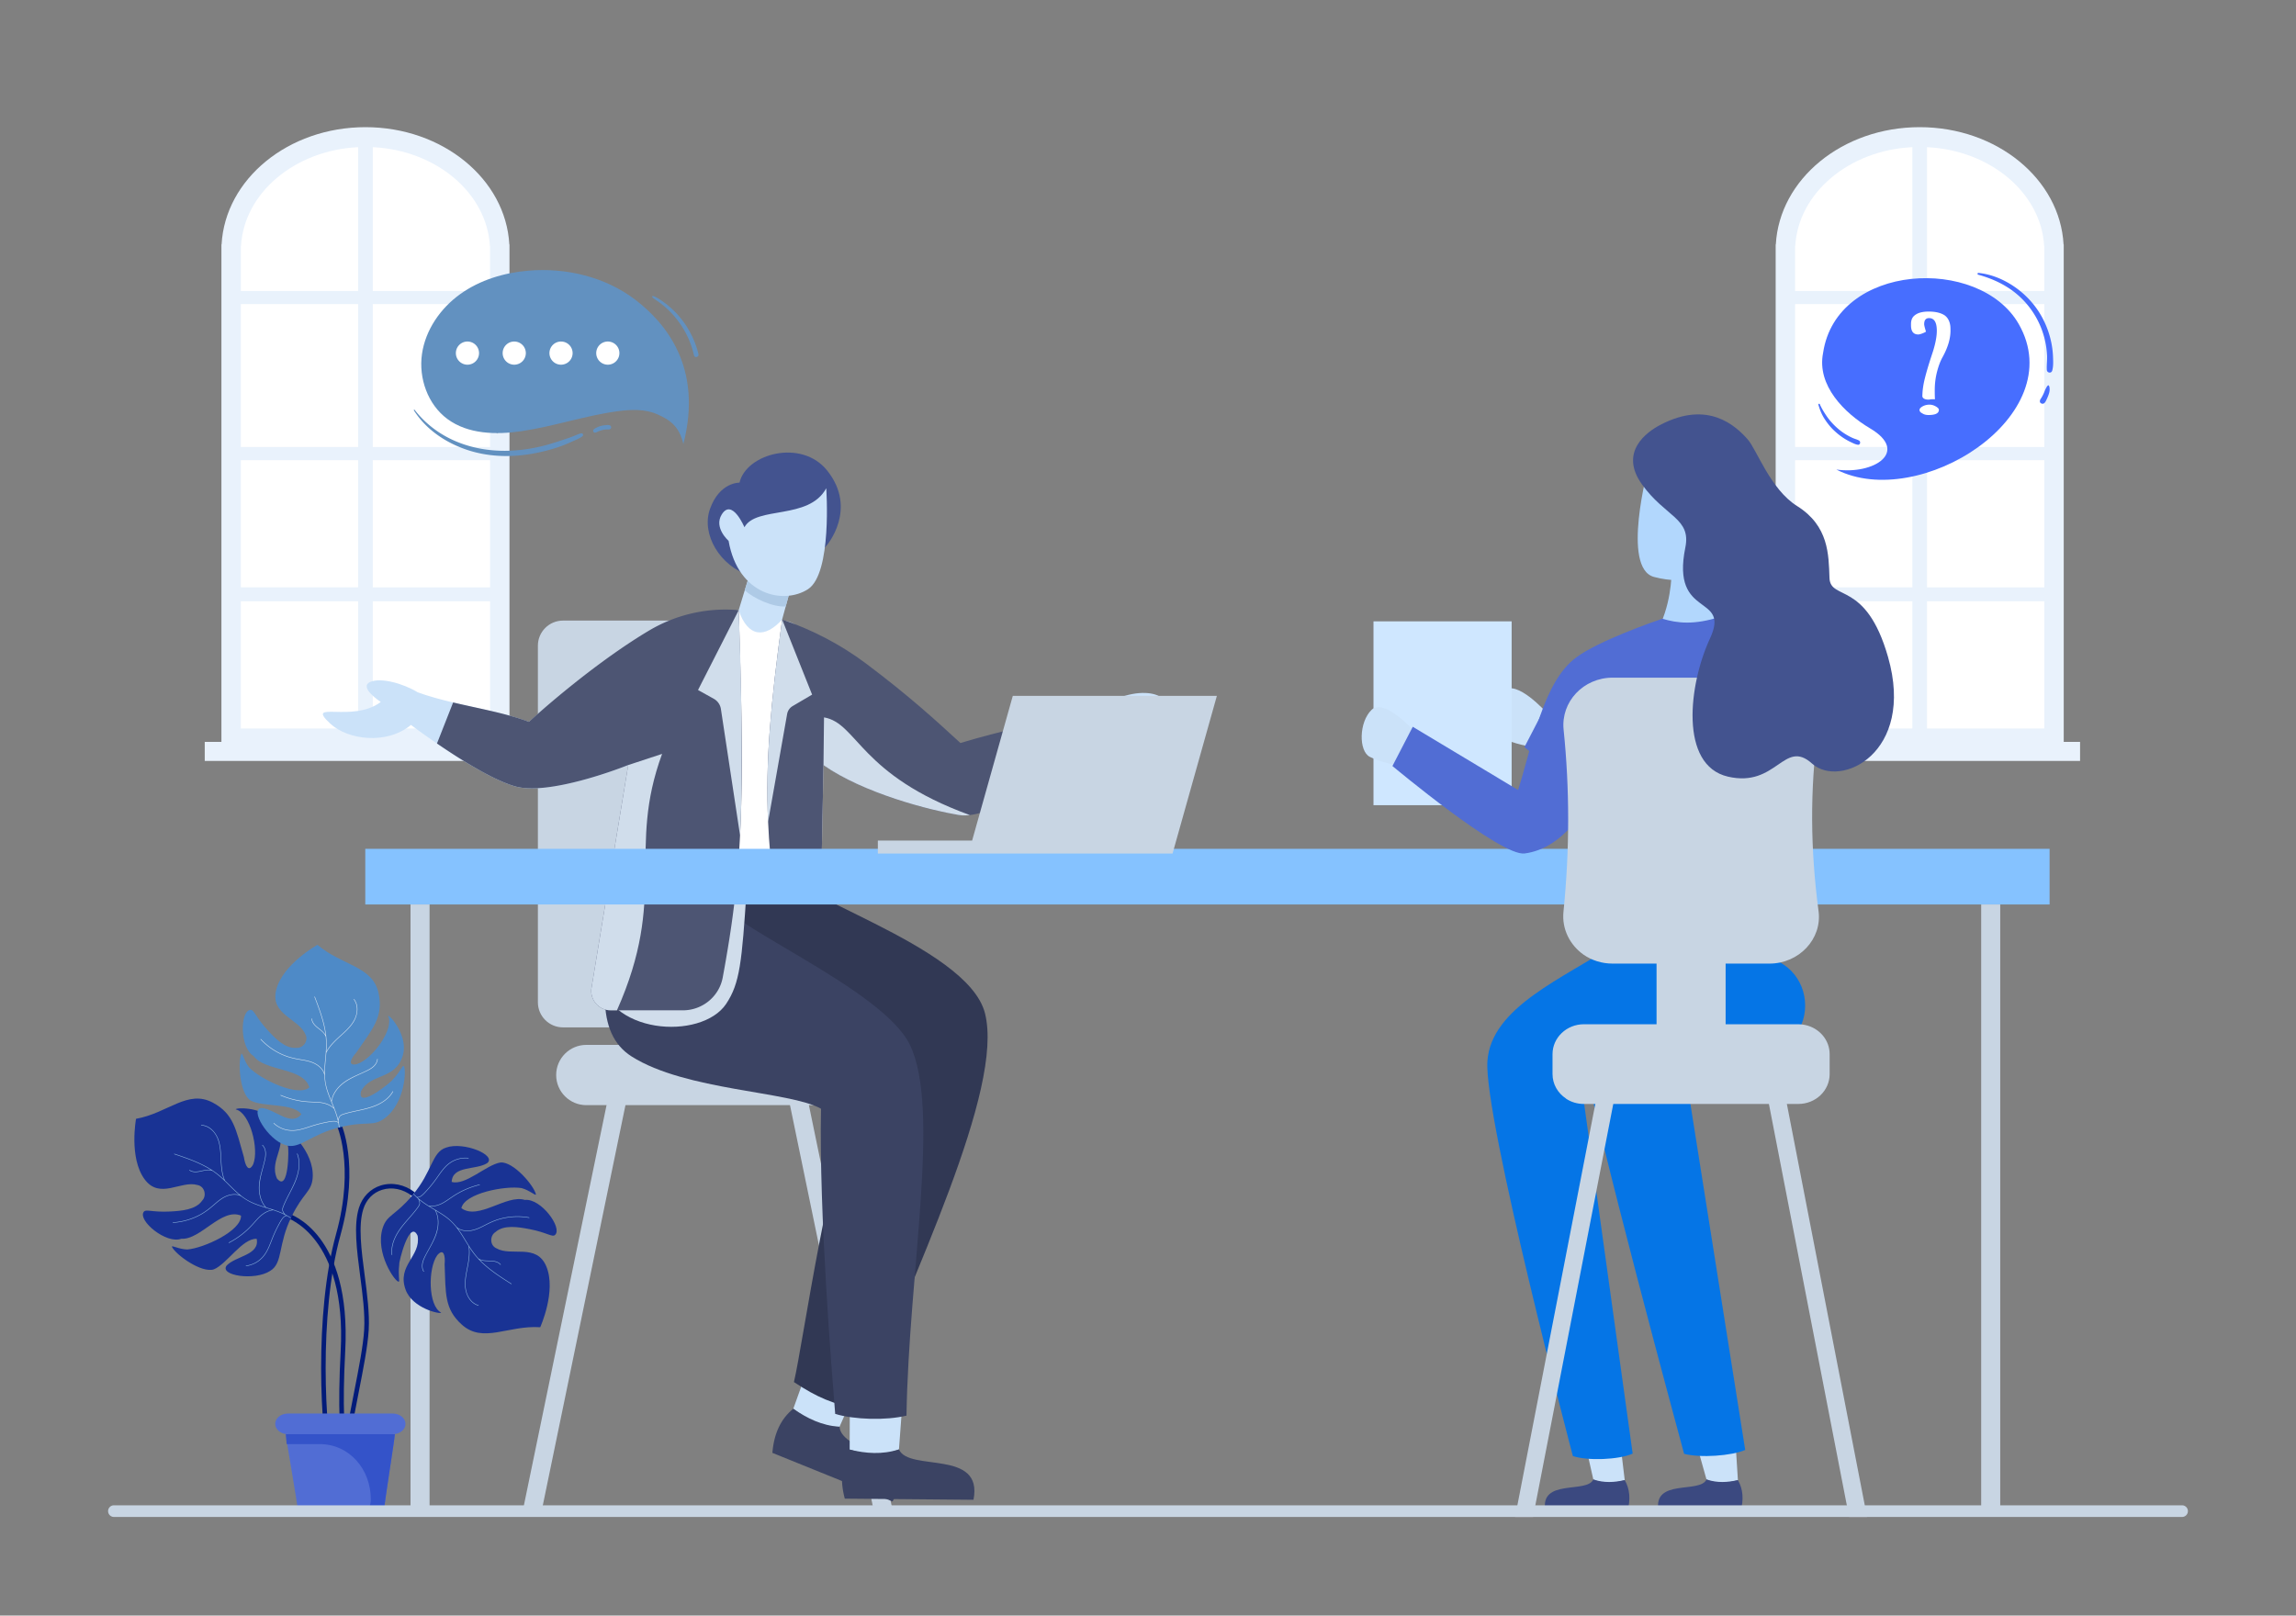 <svg xmlns="http://www.w3.org/2000/svg" viewBox="0 0 1364 960" id="AttorneyandJustice"><rect x="0" y="0" width="1364" height="960" fill="#808080" stroke="none"/><path fill="#e9f2fc" d="M302.576 145.238c-2.127-38.785-39.577-69.672-85.467-69.672s-83.34 30.887-85.467 69.672h-.099V440.828h171.132V145.238h-.099z" class="colore9ebfc svgShape"></path><path fill="#ffffff" d="M221.463 172.905h69.672v-26.638h-.085c-1.773-31.594-31.895-56.988-69.587-58.816v85.454zM212.754 172.905V87.45c-37.691 1.828-67.814 27.222-69.586 58.816h-.085v26.638h69.671zM221.456 180.72h69.686v84.904h-69.686zM143.082 180.72h69.672v84.887h-69.672zM221.456 273.441h69.686v75.583h-69.686zM143.082 273.441h69.672v75.567h-69.672zM221.456 357.303h69.686v75.583h-69.686zM143.082 357.303h69.672v75.567h-69.672z" class="colorffffff svgShape"></path><path fill="#e9f2fc" d="M121.632 440.829h190.749v11.321H121.632zM1225.914 145.238c-2.127-38.785-39.577-69.672-85.468-69.672s-83.34 30.887-85.467 69.672h-.099V440.828h171.132V145.238h-.098z" class="colore9ebfc svgShape"></path><path fill="#ffffff" d="M1144.801 172.905h69.672v-26.638h-.085c-1.773-31.594-31.895-56.988-69.587-58.816v85.454zM1136.092 172.905V87.45c-37.691 1.828-67.814 27.222-69.586 58.816h-.085v26.638h69.671zM1144.794 180.72h69.686v84.904h-69.686zM1066.42 180.72h69.672v84.887h-69.672zM1144.794 273.441h69.686v75.583h-69.686zM1066.42 273.441h69.672v75.567h-69.672zM1144.794 357.303h69.686v75.583h-69.686zM1066.42 357.303h69.672v75.567h-69.672z" class="colorffffff svgShape"></path><path fill="#e9f2fc" d="M1044.97 440.829h190.749v11.321H1044.97z" class="colore9ebfc svgShape"></path><path fill="#c8d5e3" d="M334.462 610.485h129.86c8.239 0 14.917-6.679 14.917-14.917V383.683c0-8.238-6.679-14.917-14.917-14.917h-129.86c-8.238 0-14.917 6.679-14.917 14.917v211.885c0 8.238 6.679 14.917 14.917 14.917zM310.34 898.835h11.234l53.553-259.354h-11.234zM465.765 639.481l53.552 259.354h11.234l-53.552-259.354z" class="colorc8cbe3 svgShape"></path><path fill="#c8d5e3" d="M348.313 656.7h138.886c9.889 0 17.905-8.016 17.905-17.905 0-9.889-8.016-17.905-17.905-17.905H348.313c-9.889 0-17.905 8.016-17.905 17.905 0 9.888 8.016 17.905 17.905 17.905z" class="colorc8cbe3 svgShape"></path><path fill="#cbe2f9" d="m482.494 805.865-11.215 31.23c8.218 6.629 17.184 10.815 27.46 10.719l13.741-31.03-29.986-10.919z" class="colorf9cbcb svgShape"></path><path fill="#3b4363" d="M471.278 837.095c-7.418 5.976-11.492 14.774-12.428 26.219l71.38 28.894c15.725-26.237-30.588-29.571-31.492-44.394-10.451-.687-19.271-5.002-27.46-10.719z" class="color3b3b63 svgShape"></path><path fill="#313854" d="M511.28 837.653c-17.057-3.551-25.693-7.241-39.617-16.396 5.665-24.268 20.295-132.725 42.698-190.03-35.464-32.694-178.24 8.622-122.271-132.448l72.855 15.631c-3.517 15.992 109.623 46.632 120.176 87.57 11.687 45.336-43.693 156.854-73.841 235.673z" class="color313154 svgShape"></path><path fill="#cbe2f9" d="m504.866 827.983-.1 33.389c9.904 3.171 19.694 3.777 29.285-.11l2.531-34.136-31.716.857z" class="colorf9cbcb svgShape"></path><path fill="#3b4363" d="M538.524 841.189c-12.104 2.956-30.997 2.423-42.356-1.026-1.99-24.823-9.682-119.399-8.418-181.337-18.611-10.499-80.354-10.647-112.533-31.068-21.672-13.753-19.178-46.003-4.642-95.375l53.457-.981c1.454 16.278 99.893 55.021 116.531 89.488 18.425 38.169-.741 135.352-2.039 220.299zM504.766 861.372c-4.956 8.338-5.841 18.081-2.905 29.145l76.467.68c5.986-30.381-38.493-16.388-44.278-29.935-10.016 3.22-19.712 2.438-29.284.11z" class="color3b3b63 svgShape"></path><path fill="#d0ddeb" d="M431.387 596.523c-14.644 21.942-72.228 18.534-76.122-18.46-2.382-22.625 88.302-49.475 88.302-49.475-2.861 43.075-3.957 55.613-12.18 67.935z" class="colord0d0eb svgShape"></path><path fill="#cbe2f9" d="m414.676 366.024-41.462 88.582s-46.066 18.567-67.05 12.715c-13.145-3.666-32.921-16.148-46.573-25.509-9.049-6.202-15.446-11.039-15.446-11.039-14.627 12.053-37.679 8.776-47.898-.741-15.485-14.354 13.145-.117 29.956-12.911 0 0-13.496-8.776-6.202-11.936 6.202-2.691 19.464.897 28.162 6.202 6.747 2.457 13.847 4.33 21.023 6.046 15.291 3.627 31.087 6.319 45.051 11.506 17.905-16.459 66.895-52.15 100.439-62.915zM711.546 438.106c-10.259 9.518-33.272 12.794-47.938.78-10.423 4.341-78.779 48.094-93.3 45.48-17.912-3.224-57.143-12.989-81.092-29.761l-.738-75.592c36.274 23.364 60.199 52.736 78.103 69.236 21.826-1.354 78.911-25.652 89.179-29.249 13.691-8.074 25.83-8.433 31.992-5.741 7.334 3.159-6.202 11.935-6.202 11.935 16.812 12.795 45.48-1.442 29.996 12.912z" class="colorf9cbcb svgShape"></path><path fill="#ffffff" d="m488.05 378.952 1.165 75.653-1.404 71.926-27.643 1.616-12.727.256-27.928 1.326-9.869.469-46.65 2.184 10.22-77.777 40.136-88.386 25.47-3.627 25.822 5.539z" class="colorffffff svgShape"></path><path fill="#cbe2f9" d="M438.823 362.596c5.612 16.451 15.762 16.66 25.816 5.532l2.133-7.761 5.436-19.851-11.738-2.661-11.512-2.63-1.635-.369-.353 1.122-2.149 7.04-2.389 7.761-1.812 5.917-1.797 5.9z" class="colorf9cbcb svgShape"></path><path fill="#43538f" d="M490.285 325.028c1.221-1.025 19.261-22.55 1.221-45.306-15.31-19.311-48.28-10.111-52.174 7.074 0 0-11.785-.426-17.525 15.565-5.421 15.101 5.94 34.088 23.573 39.633 24.022 7.557 44.905-16.966 44.905-16.966z" class="color8f5343 svgShape"></path><path fill="#4d5573" d="M650.75 447.528c-19.19 12.521-55.075 34.442-74.539 36.782h-.039c-2.184.273-4.135.312-5.851.04-17.981-2.809-57.065-12.95-81.014-29.684l-.077-.078-1.444 73.798h-27.889c-1.834-14.081-3.042-27.187-3.589-40.058-1.638-36.119 1.6-70.482 8.348-120.214l1.014.351c17.396 6.046 33.856 14.627 48.6 25.666 25.899 19.386 42.642 34.82 56.294 47.379 23.168-7.06 50.112-12.703 69.81-17.813l10.376 23.831z" class="color4d4d73 svgShape"></path><path fill="#d0ddeb" d="M576.158 484.327c-2.183.274-4.134.312-5.85.039-17.982-2.808-57.065-12.949-81.014-29.683l-.078-.078.311-28.318c19.949 3.434 21.012 34.211 86.631 58.04z" class="colord0d0eb svgShape"></path><path fill="#4d5573" d="M440.355 477.445a710.105 710.105 0 0 1-.703 18.957c-1.247 24.379-3.705 46.456-7.879 70.794-.741 4.486-1.56 9.01-2.418 13.652-2.106 11.351-12.13 19.503-23.676 19.503h-42.906c-7.098 0-12.521-6.358-11.35-13.379l21.804-132.384s-.156.078-.507.195c-4.992 1.989-46.845 18.021-66.543 12.521-13.144-3.667-32.92-16.148-46.572-25.51l9.595-24.378c15.291 3.627 31.088 6.319 45.052 11.507 13.106-12.053 42.827-37.172 70.989-54.022a88.774 88.774 0 0 1 52.307-12.443l1.286.117c1.56 48.366 2.341 84.095 1.521 114.87z" class="color4d4d73 svgShape"></path><path fill="#d0ddeb" d="M393.34 447.974c-21.045 57.318 3.413 84.408-26.835 152.393h-3.745c-7.098 0-12.521-6.357-11.351-13.378l21.805-132.384 20.126-6.631z" class="colord0d0eb svgShape"></path><path fill="#aecae6" d="M442.431 350.779c5.26 4.762 16.709 10.102 24.341 9.589l5.436-19.851-11.738-2.661-11.512-2.63-1.988.753-2.149 7.04-2.39 7.76z" class="colore6aeae svgShape"></path><path fill="#cbe2f9" d="M490.857 290.136s3.639 50.645-10.876 59.991c-14.36 9.246-41.49 3.717-47.149-28.768 0 0-8.934-7.769-4.078-15.634 6.143-9.952 13.498 7.575 13.498 7.575 6.991-12.819 38.25-4.075 48.605-23.164z" class="colorf9cbcb svgShape"></path><path fill="#d0ddeb" d="M440.355 477.445a710.105 710.105 0 0 1-.703 18.957l-11.38-75.099a8.373 8.373 0 0 0-4.204-6.059l-9.393-5.231 24.158-47.438a2112.073 2112.073 0 0 1 1.522 114.87zM482.456 412.755l-11.546 6.796a6.904 6.904 0 0 0-3.297 4.749l-11.306 64.027c-1.638-36.119 1.6-70.482 8.348-120.214l17.801 44.642z" class="colord0d0eb svgShape"></path><path fill="#85c2ff" d="M217.007 504.393H1217.61v33.046H217.007z" class="color85c2ff svgShape"></path><path fill="#cbe2f9" d="M918.673 423.351s-17.852-20.052-25.408-12.796c-7.556 7.256-7.778 24.421-1.111 27.932s18.371 5.462 18.371 5.462l8.148-20.598z" class="colorf9cbcb svgShape"></path><path fill="#516dd4" d="M1014.823 379.424c-19.512 14.221-25.965 51.442-34.522 78.788L917.71 420.62l-12.074 23.329s64.298 53.835 78.52 51.963c45.304-5.965 60.05-92.312 60.05-92.312l-29.383-24.176z" class="colord45151 svgShape"></path><path fill="#cfe7ff" d="M815.955 369.221h82.076v109.231h-82.076z" class="colorffeccf svgShape"></path><path fill="#cbe2f9" d="M840.252 434.582s-17.852-20.052-25.408-12.796c-7.556 7.256-7.778 24.421-1.111 27.932 6.667 3.511 18.371 5.462 18.371 5.462l8.148-20.598z" class="colorf9cbcb svgShape"></path><path fill="#b2d7fd" d="M993.092 337.277s.645 17.096-6.385 33.052h35.857s-6.771-23.128-4.288-35.656l-25.184 2.604z" class="colorfdbeb2 svgShape"></path><path fill="#516dd4" d="m1058.759 590.357-109.63-12.129c2.359-64.818-24.359-115.077-12.726-187.573 13.022-9.771 46.11-21.318 51.136-22.997 9.18 2.717 18.765 3.79 34.348-1.112 4.719 1.549 43.655 10.204 60.448 22.084-16.166 69.66-30.196 138.588-23.576 201.727z" class="colord45151 svgShape"></path><path fill="#516dd4" d="M936.402 390.655c-19.512 14.221-25.965 51.442-34.522 78.788l-62.591-37.592-12.074 23.329s64.298 53.835 78.52 51.963c45.304-5.965 60.05-92.312 60.05-92.312l-29.383-24.176z" class="colord45151 svgShape"></path><path fill="#cbe2f9" d="m1030.913 855.182 1.531 24.31c-6.34 1.92-12.584 2.208-18.659-.366l-5.692-20.246 22.82-3.698z" class="colorf9cbcb svgShape"></path><path fill="#3b4980" d="M1032.444 879.492c3.082 5.363 3.557 11.581 1.585 18.6l-48.732-.339c-3.538-19.419 24.678-10.053 28.487-18.627 6.353 2.153 12.539 1.753 18.66.366z" class="color3d3b80 svgShape"></path><path fill="#cbe2f9" d="m962.541 857.172 2.668 22.321c-6.34 1.92-12.584 2.208-18.66-.366l-4.306-19.146 20.298-2.809z" class="colorf9cbcb svgShape"></path><path fill="#3b4980" d="M965.21 879.492c3.082 5.363 3.557 11.581 1.585 18.6l-48.732-.339c-3.538-19.419 24.677-10.053 28.487-18.627 6.353 2.153 12.539 1.753 18.66.366z" class="color3d3b80 svgShape"></path><path fill="#0575e6" d="M959.467 561.079c-30.231 20.1-73.748 37.309-75.839 69.574-2.166 33.428 50.765 234.549 50.765 234.549 8.584 2.935 27.216 2.269 35.534-1.435l-32.783-236.436 70.949-31.065-48.626-35.187z" class="color3a67b3 svgShape"></path><path fill="#0575e6" d="M1019.377 585.313s-81.291 19.735-78.59 41.089c4.201 33.212 59.696 237.48 59.696 237.48 9.649 2.563 28.281 1.202 36.305-2.293l-36.305-229.28 59.762-17.396-40.868-29.6z" class="color3a67b3 svgShape"></path><path fill="#c8d5e3" d="M900.099 901.4h10.666l50.844-261.919h-10.666zM1047.663 639.481l50.843 261.919h10.666l-50.843-261.919z" class="colorc8cbe3 svgShape"></path><path fill="#0575e6" d="M1044.637 626.402h-74.822c-15.336 0-27.769-12.939-27.769-28.901 0-15.961 12.433-28.901 27.769-28.901h74.822c15.336 0 27.768 12.94 27.768 28.901 0 15.962-12.431 28.901-27.768 28.901z" class="color3a67b3 svgShape"></path><path fill="#c8d5e3" d="M984.121 558.184h41.031v56.728h-41.031z" class="colorc8cbe3 svgShape"></path><path fill="#c8d5e3" d="M1086.952 626.407v11.804c0 9.837-8.295 17.783-18.643 17.783H940.962c-3.95 0-7.663-1.135-10.665-3.178v-.076c-4.819-3.178-7.979-8.475-7.979-14.529v-11.804c0-9.837 8.374-17.783 18.643-17.783h127.347c1.422 0 2.843.151 4.187.454 8.295 1.816 14.457 8.854 14.457 17.329zM1051.202 572.589h-93.208c-6.481 0-12.423-1.98-17.207-5.278-8.102-5.717-13.04-15.246-11.96-25.583 3.704-36.871 3.704-72.936.077-108.122-1.698-16.566 11.728-30.933 29.166-30.933h92.822c2.238 0 4.321.22 6.405.733 14.428 3.006 24.691 15.98 22.685 30.494-4.784 35.331-4.476 71.177.385 107.535 2.161 16.566-11.65 31.154-29.165 31.154z" class="colorc8cbe3 svgShape"></path><path fill="#b2d7fd" d="M979.454 276.885c-.3.855-16.415 60.669 3.142 65.941 19.558 5.272 37.518-1.387 38.732-2.533 1.213-1.145 1.477-58.864 1.477-58.864l-43.351-4.544z" class="colorfdbeb2 svgShape"></path><path fill="#43538f" d="M986.285 252.501c-7.887 4.148-24.698 16.011-10.805 35.354s29.296 20.057 25.74 37.495c-8.745 42.885 27.195 27.086 14.624 54.097-12.571 27.011-18.386 75.258 10.651 82.033 29.037 6.774 33.336-22.801 50.014-7.746 16.678 15.055 61.463-6.146 45.13-63.348-13.076-45.793-34.282-33.181-34.787-46.982-.506-13.8-.36-30.88-19.256-42.724-15.885-9.956-23.893-33.442-29.321-39.579-7.182-8.121-23.613-23.524-51.99-8.6z" class="color8f5343 svgShape"></path><path fill="#c8d5e3" d="m601.677 413.497-24.158 85.97h-56.01v7.741h175.07l26.333-93.711zM243.881 537.438h11.316v360.654h-11.316zM1176.974 537.438h11.316v360.654h-11.316z" class="colorc8cbe3 svgShape"></path><path fill="#30364d" d="M295.269 257.223c-.236 0-.236.367 0 .367s.237-.367 0-.367z" class="color30334d svgShape"></path><path fill="#6291c0" d="M377.354 178.066c-17.825-13.565-41.076-19.11-63.398-17.237-14.427 1.211-28.82 5.496-40.578 13.944-11.758 8.448-20.662 21.317-22.699 35.651-2.037 14.334 3.452 29.905 15.082 38.527 12.294 9.115 28.984 9.484 44.124 7.246 19.161-2.833 37.679-9.195 56.871-11.814 7.938-1.083 16.325-1.46 23.659 1.766 7.334 3.227 13.159 7.029 15.545 17.71 11.852-45.726-10.78-72.228-28.606-85.793z" class="color62c0a6 svgShape"></path><path fill="#ffffff" d="M270.822 209.823a6.882 6.882 0 1 1 13.764 0 6.882 6.882 0 0 1-13.764 0zM298.617 209.823a6.882 6.882 0 1 1 13.764 0 6.882 6.882 0 0 1-13.764 0zM326.412 209.823a6.882 6.882 0 1 1 13.764 0 6.882 6.882 0 0 1-13.764 0zM354.207 209.823a6.882 6.882 0 1 1 6.882 6.882 6.881 6.881 0 0 1-6.882-6.882z" class="colorffffff svgShape"></path><path fill="#6291c0" d="M345.22 257.522c-1.843.413-3.549 1.304-5.317 1.963-1.78.664-3.585 1.261-5.387 1.861-3.619 1.204-7.23 2.405-10.924 3.361-7.353 1.903-14.916 3.037-22.516 3.16-13.371.217-26.803-2.783-38.312-9.729-6.238-3.764-11.96-8.769-16.398-14.558-.212-.277-.685-.029-.484.283 3.563 5.55 7.989 10.164 13.301 14.074 5.373 3.955 11.381 6.996 17.682 9.169 14.255 4.918 29.505 4.84 44.117 1.54 4.323-.976 8.638-2.178 12.798-3.711 2.057-.758 4.071-1.635 6.063-2.549 2.05-.941 4.314-1.744 6.119-3.106.844-.634.384-2.01-.742-1.758zM414.939 210.437c-1.774-7.401-5.135-14.342-9.782-20.364a52.8 52.8 0 0 0-7.931-8.24 53.167 53.167 0 0 0-4.27-3.234c-1.485-1.006-3.247-2.157-4.97-2.674-.411-.123-.755.437-.427.733 1.28 1.158 2.866 2.081 4.253 3.118 1.526 1.141 3.003 2.332 4.407 3.622a54.366 54.366 0 0 1 7.161 8.047c4.286 5.892 7.34 12.607 8.904 19.724.377 1.726 3.069.997 2.655-.732zM362.463 252.83c-.787-.412-1.882-.271-2.746-.191-.866.081-1.731.218-2.575.433-.817.208-1.61.488-2.375.841-.814.376-1.734.785-2.249 1.543-.431.635.129 1.729.937 1.632.313-.038.567-.067.854-.203.176-.084.346-.182.521-.267.307-.15.5-.237.775-.343.703-.273 1.419-.52 2.151-.704a15.04 15.04 0 0 1 1.073-.228c.391-.068.473-.077.889-.113a14.28 14.28 0 0 1 1.095-.052c.442-.004.934.086 1.353-.077.469-.182.828-.506.891-1.034.056-.47-.149-1.004-.594-1.237z" class="color62c0a6 svgShape"></path><path fill="#476eff" d="M1199.257 192.504c-23.317-40.656-108.205-36.422-116.197 17.182-3.875 19.42 12.761 35.879 27.959 44.882 23.506 13.925 2.118 27.604-20.088 24.448 49.021 25.112 139.646-31.9 108.326-86.512z" class="colorffbc47 svgShape"></path><path fill="#ffffff" d="M1142.032 235.676c0-3.294.483-6.885 1.455-10.772.97-3.888 2.376-8.612 4.216-14.175l.766-2.348c1.43-4.698 2.147-8.639 2.147-11.825 0-5.022-1.533-7.533-4.599-7.533-1.942 0-2.912 1.215-2.912 3.645 0 .595.358 2.053 1.073 4.374 0 .055-.256.216-.766.486-1.74.81-3.017 1.215-3.833 1.215-2.862 0-4.292-1.808-4.292-5.426v-.81c0-1.403.279-2.604.843-3.604.56-.999 1.609-1.876 3.143-2.632 1.736-.756 3.881-1.134 6.437-1.134 2.247 0 4.189.216 5.825.648 1.634.432 2.964 1.026 3.986 1.782 1.634 1.296 2.656 3.213 3.067 5.751.1.595.153 1.648.153 3.159 0 4.752-1.533 9.936-4.6 15.551-1.329 2.322-2.452 5.252-3.372 8.788-.92 3.537-1.38 7.196-1.38 10.975 0 2.97.05 4.778.153 5.427-1.839 0-2.862.055-3.065.162a3.028 3.028 0 0 1-.767.081c-2.045-.004-3.272-.597-3.678-1.785zm0 9.962c-1.126-.539-1.687-1.215-1.687-2.025 0-.755.614-1.47 1.84-2.146 1.226-.675 2.606-1.013 4.139-1.013 1.226 0 2.452.352 3.678 1.053 1.227.702 1.841 1.376 1.841 2.025 0 2.053-2.046 3.078-6.133 3.078-1.533-.001-2.759-.324-3.678-.972z" class="colorffffff svgShape"></path><path fill="#476eff" d="M1219.656 212.109a52.478 52.478 0 0 0-.942-8.126 54.389 54.389 0 0 0-5.502-15.328c-4.91-9.111-12.569-16.584-21.703-21.426-5.05-2.677-10.48-4.471-16.166-5.065-.622-.065-.724.914-.145 1.072 9.344 2.553 18.159 6.832 25.219 13.557a50.69 50.69 0 0 1 14.514 25.734 52.791 52.791 0 0 1 1.179 8.617c.156 2.892-.317 5.806-.134 8.673.114 1.791 2.653 2.248 3.189.431.747-2.534.59-5.523.491-8.139zM1217.597 230.544a12.822 12.822 0 0 0-.089-.678c-.04-.248-.183-.378-.263-.598-.089-.247-.462-.431-.661-.174-.12.153-.29.229-.413.391-.118.157-.205.347-.304.516-.204.349-.397.707-.587 1.064-.427.804-.722 1.672-1.077 2.508.073-.171-.142.316-.166.368a23.947 23.947 0 0 1-.861 1.694c-.207.369-.424.733-.652 1.09-.114.178-.239.351-.349.532-.222.364-.28.677-.33 1.096-.146 1.219 1.437 1.924 2.373 1.361.854-.514 1.305-1.681 1.721-2.556.409-.86.776-1.743 1.092-2.642.3-.856.55-1.748.605-2.659a7.883 7.883 0 0 0-.039-1.313zM1104.447 261.792c-1.169-.677-2.591-.984-3.829-1.542a36.293 36.293 0 0 1-10.121-6.804c-1.979-1.881-3.786-3.92-5.325-6.177-1.529-2.243-3.007-4.643-4.093-7.132-.206-.472-.963-.134-.822.347.819 2.813 1.806 5.397 3.347 7.901 1.515 2.461 3.313 4.795 5.361 6.837a39.3 39.3 0 0 0 6.688 5.349 36.502 36.502 0 0 0 3.913 2.16c1.322.626 2.75 1.365 4.207 1.553 1.371.176 1.737-1.876.674-2.492z" class="colorffbc47 svgShape"></path><path fill="#021b79" d="M196.038 875.845c-5.721-24.602-9.515-95.284 3.647-142.671 11.393-41.025.198-65.086.084-65.326l2.431-1.173c.485 1.007 11.774 25.134.084 67.221-13.037 46.951-9.283 116.97-3.615 141.337l-2.631.612z" class="color0d3f75 svgShape"></path><path fill="#021b79" d="M209.603 877.851c-1.84-.644-10.834-7.285-7.214-74.943 3.647-68.22-31.823-79.257-32.182-79.36l.749-2.594c1.547.449 37.89 11.757 34.127 82.097-3.536 66.122 5.447 72.254 5.539 72.307l-1.019 2.493z" class="color0d3f75 svgShape"></path><path fill="#021b79" d="M204.863 873.997c-2.001-8.592 1.687-27.367 5.59-47.244 2.626-13.378 5.344-27.214 5.89-36.6.556-9.571-.936-20.979-2.381-32.016-2.025-15.471-3.936-30.085-.731-40.407 2.025-6.512 6.755-11.363 12.979-13.312 6.697-2.08 14.237-.569 20.18 4.074l-1.661 2.125c-5.246-4.098-11.87-5.461-17.712-3.62-5.445 1.703-9.426 5.798-11.208 11.535-3.032 9.758-1.155 24.087.828 39.255 1.461 11.16 2.971 22.698 2.4 32.524-.556 9.568-3.29 23.495-5.935 36.965-3.678 18.722-7.48 38.082-5.608 46.11l-2.631.611z" class="color0d3f75 svgShape"></path><path fill="#193394" d="M127.062 754.263c7.809-3.22 16.894-18.493 25.427-18.134 1.948 9.718-12.449 10.136-17.855 15.903-4.472 5.948 16.758 9.207 25.929 3.118 7.69-4.665 4.411-15.706 12.662-32.227 6.851-14.222 11.988-14.687 12.541-23.191 1.007-15.56-15.149-29.669-16.865-28.652-.692.411 1.281 3.074 2.143 10.067.616.571.619 28.114-6.533 19.086-5.011-11.428 7.979-19.936-.763-32.891-6.558-9.711-23.377-9.346-23.734-8.137 8.539 1.953 14.036 23.827 10.385 32.65-2.626 5.111-4.756.827-5.523-4.322-4.766-16.603-6.126-25.684-18.386-32.291-15.028-8.099-26.746 6.233-45.676 9.572 0 0-4.312 23.179 5.078 35.919 9.037 12.261 21.48.553 31.399 3.415 4.416.819 5.568 6.465 2.847 9.225-3.798 5.612-12.719 6.188-19.158 6.534-10.667.567-14.484-1.675-15.676.315-3.33 5.163 13.413 19.194 22.409 15.872 11.412.781 23.929-18.596 35.456-13.744.375 9.058-22.2 19.369-31.931 20.118-5.165-.19-8.689-2.476-9.17-1.673 2.487 5 17.786 15.889 24.994 13.468z" class="color195494 svgShape"></path><path fill="#8db6e0" d="M146.222 752.351a16.364 16.364 0 0 0 7.263-2.867c2.089-1.474 3.734-3.425 4.994-5.637 1.376-2.428 2.327-5.055 3.345-7.645a76.403 76.403 0 0 1 3.796-8.207c.65-1.196 1.292-2.422 2.071-3.539.649-.932 1.497-1.822 2.687-1.951.013-.001.017-.012.03-.014.183.104.37.198.551.308.608.36 1.209.737 1.795 1.14.035-.095.078-.18.123-.271a34.017 34.017 0 0 0-3.316-1.971c-.004-.008-.007-.015-.013-.017-.406-.375-.74-.844-1.02-1.325-.265-.45-.539-.979-.534-1.514.012-.797.329-1.597.621-2.33.298-.731.614-1.462.946-2.181 2.328-5.061 5.353-9.83 7.027-15.174 1.372-4.393 1.847-9.232.15-13.606-.068-.176-.339-.054-.268.129.985 2.55 1.23 5.309.962 8.021-.525 5.307-2.896 10.138-5.303 14.824-1.336 2.594-2.7 5.178-3.793 7.886-.401.997-.87 2.164-.481 3.227.213.595.561 1.182.975 1.693-3.25-1.581-6.722-2.637-10.169-3.696-.158-.051-.324-.099-.482-.15l-.004-.008c-1.813-1.923-2.94-4.372-3.529-6.935-1.204-5.223-.011-10.458 1.347-15.525.372-1.386.752-2.775 1.102-4.17.33-1.306.656-2.633.8-3.983.236-2.294-.149-4.808-1.86-6.491-.135-.132-.367.056-.227.189 2.153 2.116 2.061 5.333 1.501 8.084-1.118 5.463-3.266 10.755-3.467 16.388-.154 4.325.896 8.968 3.797 12.284-3.228-.998-6.46-2.056-9.471-3.619-1.645-.858-3.18-1.878-4.639-3.002-.009-.01-.01-.023-.025-.035-.017-.006-.031-.018-.054-.026a52.87 52.87 0 0 1-3.796-3.27c-2.027-1.906-3.963-3.905-5.969-5.834-1.192-2.675-1.687-5.614-1.977-8.51-.525-5.198-.141-10.587-1.844-15.601-1.52-4.461-5.247-8.753-10.26-8.925-.192-.008-.217.286-.024.294 2.787.093 5.282 1.582 7.11 3.636 3.533 3.976 4.095 9.49 4.349 14.582.232 4.686.339 9.611 2.117 14.021-.258-.245-.514-.496-.777-.744-2.623-2.419-5.46-4.545-8.544-6.336-6.321-3.672-13.281-6.036-20.177-8.357-.178-.065-.28.214-.102.279.845.282 1.689.564 2.531.851 6.631 2.263 13.301 4.717 19.245 8.485-1.864-.376-3.836.08-5.656.485-2.281.508-4.953.999-6.986-.492-.155-.113-.325.128-.17.241 1.902 1.4 4.42 1.142 6.596.678 2.265-.482 4.744-1.221 7.008-.383.011.004.015-.008.027-.003l.006.002c2.943 1.955 5.568 4.281 8.092 6.747 2.416 2.363 4.753 4.805 7.321 7.009.245.209.499.415.747.619-2.553-.929-5.485-.469-7.964.566-2.866 1.198-5.24 3.294-7.558 5.31-2.302 2.003-4.676 3.859-7.327 5.368a38.792 38.792 0 0 1-16.729 4.975c-.191.006-.136.304.052.291a38.944 38.944 0 0 0 17.262-5.261c2.556-1.506 4.843-3.331 7.077-5.271 2.328-2.024 4.722-4.107 7.628-5.258 2.684-1.062 5.937-1.431 8.541.054 2.142 1.639 4.439 3.03 6.927 4.119 3.418 1.485 7.018 2.486 10.566 3.595l.904.291c-2.022.318-3.941 1.235-5.599 2.425-1.784 1.276-3.263 2.928-4.715 4.558-1.501 1.695-3.018 3.365-4.687 4.897a50.05 50.05 0 0 1-10.751 7.543c-.171.09-.044.363.122.272a50.29 50.29 0 0 0 11.15-7.89c1.612-1.515 3.079-3.153 4.545-4.804 1.472-1.648 2.985-3.307 4.822-4.557 1.704-1.16 3.668-2.029 5.736-2.229.008-.004.004-.012.01-.009 2.644.868 5.245 1.859 7.687 3.178-1.031.231-1.827.995-2.438 1.84-.903 1.231-1.613 2.626-2.335 3.966a76.65 76.65 0 0 0-3.697 8.022c-1.039 2.645-2.003 5.344-3.442 7.806-1.308 2.239-3.022 4.171-5.18 5.607a16.081 16.081 0 0 1-6.754 2.547c-.186.027-.134.318.052.291z" class="color8db5e0 svgShape"></path><path fill="#193394" d="M297.351 690.766c-8.352 1.265-20.817 13.931-29.018 11.547.427-9.902 14.507-6.874 21.132-11.186 5.761-4.711-14.079-12.938-24.437-9.211-8.581 2.696-8.029 14.2-19.982 28.277-10.045 12.178-15.145 11.405-17.71 19.532-4.688 14.872 7.638 32.426 9.546 31.847.77-.234-.511-3.29.319-10.287-.463-.702 6.103-27.451 10.896-16.978 2.142 12.293-12.503 17.458-7.102 32.124 4.053 10.995 20.474 14.65 21.109 13.562-7.827-3.934-7.949-26.487-2.299-34.184 3.77-4.337 4.816.331 4.333 5.514.669 17.261-.176 26.403 10.155 35.743 12.664 11.449 27.461.325 46.641 1.596 0 0 9.715-21.483 3.634-36.094-5.852-14.062-20.728-5.66-29.679-10.804-4.093-1.848-3.865-7.605-.564-9.638 5.026-4.544 13.828-2.977 20.163-1.777 10.495 1.994 13.667 5.081 15.299 3.433 4.465-4.22-8.449-21.839-17.978-20.757-10.896-3.48-27.672 12.353-37.71 4.892 1.797-8.886 26.179-13.516 35.806-11.924 4.971 1.416 7.848 4.477 8.507 3.812-1.223-5.45-13.483-19.672-21.061-19.039z" class="color195494 svgShape"></path><path fill="#8db6e0" d="M278.287 688.053a16.355 16.355 0 0 0-7.736 1.052c-2.381.934-4.443 2.436-6.194 4.284-1.916 2.03-3.465 4.355-5.072 6.627a76.379 76.379 0 0 1-5.644 7.065c-.917 1.007-1.832 2.043-2.855 2.943-.852.75-1.888 1.412-3.074 1.254-.013-.002-.02.008-.033.006-.152-.145-.312-.281-.461-.431a31.388 31.388 0 0 1-1.471-1.534c-.056.084-.119.156-.185.233a34.261 34.261 0 0 0 2.751 2.705c.001.009.003.017.008.02.305.461.518.996.675 1.529.15.501.29 1.08.158 1.598-.202.771-.7 1.473-1.159 2.115-.464.64-.946 1.273-1.438 1.892-3.469 4.36-7.543 8.271-10.443 13.06-2.38 3.939-3.995 8.526-3.39 13.178.023.187.317.134.291-.062-.349-2.71.071-5.449.978-8.018 1.775-5.03 5.23-9.155 8.684-13.132 1.916-2.201 3.857-4.386 5.565-6.754.627-.872 1.361-1.894 1.236-3.02a5.932 5.932 0 0 0-.542-1.876c2.779 2.311 5.899 4.164 8.994 6.014.141.088.29.174.432.261l.002.008c1.302 2.299 1.813 4.948 1.773 7.577-.076 5.36-2.483 10.159-5.011 14.756-.692 1.257-1.392 2.516-2.064 3.786-.632 1.19-1.265 2.401-1.726 3.677-.776 2.172-1.002 4.705.257 6.748.1.16.37.033.265-.13-1.586-2.568-.729-5.671.47-8.208 2.388-5.04 5.736-9.666 7.275-15.089 1.181-4.163 1.269-8.923-.758-12.836 2.898 1.74 5.784 3.537 8.335 5.773 1.393 1.226 2.641 2.582 3.789 4.022.006.011.005.025.016.04.015.01.026.025.046.038a52.808 52.808 0 0 1 2.907 4.081c1.514 2.334 2.917 4.737 4.405 7.089.52 2.882.3 5.855-.109 8.736-.729 5.172-2.388 10.316-1.93 15.591.412 4.695 3.008 9.752 7.836 11.114.186.053.28-.227.094-.28-2.685-.756-4.752-2.797-6.037-5.227-2.483-4.704-1.714-10.192-.747-15.199.892-4.606 1.963-9.415 1.288-14.121.192.3.381.605.577.907 1.97 2.975 4.219 5.716 6.787 8.192 5.263 5.073 11.459 9.028 17.602 12.927.157.106.322-.141.165-.247a449.17 449.17 0 0 1-2.255-1.431c-5.9-3.779-11.792-7.752-16.667-12.829 1.721.81 3.744.837 5.609.878 2.336.051 5.049.211 6.667 2.144.123.147.346-.047.223-.194-1.513-1.813-4.02-2.163-6.244-2.232-2.315-.072-4.898.054-6.898-1.298-.01-.007-.017.003-.027-.004l-.005-.003c-2.392-2.601-4.387-5.486-6.25-8.482-1.782-2.871-3.469-5.8-5.438-8.553-.188-.262-.386-.522-.577-.779 2.258 1.512 5.215 1.764 7.869 1.35 3.069-.479 5.874-1.95 8.606-3.354 2.713-1.396 5.461-2.633 8.395-3.467a38.8 38.8 0 0 1 17.433-.842c.187.04.204-.263.019-.295a38.674 38.674 0 0 0-9.56-.532 38.975 38.975 0 0 0-8.459 1.525c-2.842.853-5.498 2.081-8.13 3.431-2.744 1.411-5.564 2.863-8.662 3.288-2.86.391-6.107-.027-8.281-2.089-1.69-2.103-3.588-4.002-5.745-5.652-2.966-2.257-6.223-4.088-9.404-6.011l-.808-.498c2.04.173 4.122-.26 6.016-1.02 2.037-.814 3.867-2.065 5.666-3.302 1.862-1.288 3.733-2.548 5.719-3.638a50.074 50.074 0 0 1 12.24-4.762c.188-.046.129-.342-.054-.293a50.483 50.483 0 0 0-6.874 2.208 50.077 50.077 0 0 0-5.835 2.797c-1.927 1.087-3.742 2.327-5.559 3.581-1.822 1.25-3.687 2.5-5.769 3.275-1.931.721-4.046 1.096-6.102.798-.009.001-.007.01-.012.006-2.361-1.474-4.65-3.056-6.707-4.92 1.056.022 2.011-.53 2.806-1.205 1.17-.98 2.192-2.166 3.213-3.296a77.046 77.046 0 0 0 5.504-6.908c1.64-2.322 3.219-4.713 5.204-6.76 1.803-1.862 3.929-3.33 6.367-4.211a16.088 16.088 0 0 1 7.167-.862c.186.02.204-.275.017-.293z" class="color8db5e0 svgShape"></path><path fill="#4e8ac7" d="M148.909 653.975c7.448 3.985 25.014 1.297 30.159 8.115-6.267 7.678-15.737-3.174-23.625-3.685-7.435.327 3.538 18.791 14.066 22.005 8.489 2.975 14.931-6.573 32.931-10.696 15.335-3.745 18.958-.073 25.877-5.05 12.656-9.109 13.287-30.549 11.412-31.227-.757-.274-1.56 2.941-6.412 8.05-.05.839-21.318 18.34-18.89 7.081 5.641-11.13 20.464-6.504 24.915-21.486 3.332-11.234-7.636-23.989-8.796-23.498 3.917 7.836-9.482 25.977-18.616 28.763-5.615 1.219-3.66-3.148-.171-7.01 9.794-14.229 15.942-21.048 13.255-34.713-3.294-16.751-21.807-16.694-36.411-29.191 0 0-20.64 11.397-24.512 26.743-3.727 14.768 13.22 16.939 17.312 26.417 2.173 3.93-1.455 8.406-5.315 8.059-6.746.633-12.86-5.891-17.217-10.643-7.215-7.878-7.909-12.249-10.203-11.906-6.103.709-6.3 22.553 1.98 27.388 6.647 9.309 29.563 6.664 33.14 18.649-6.757 6.044-29.062-4.838-35.822-11.876-3.135-4.109-3.608-8.283-4.535-8.145-2.283 5.097-.971 23.829 5.478 27.856z" class="color4e88c7 svgShape"></path><path fill="#dae6f2" d="M162.559 667.558a16.37 16.37 0 0 0 6.828 3.787c2.465.677 5.018.707 7.526.275 2.75-.479 5.382-1.415 8.029-2.273a76.295 76.295 0 0 1 8.749-2.283c1.337-.258 2.691-.541 4.049-.649 1.132-.091 2.358-.002 3.213.835.01.009.021.005.031.015.036.207.082.411.112.621a31.4 31.4 0 0 1 .26 2.11c.095-.034.188-.054.288-.076a34.15 34.15 0 0 0-.585-3.813c.004-.008.007-.016.005-.021.032-.552.181-1.108.375-1.63.179-.491.413-1.039.83-1.374.623-.497 1.443-.761 2.194-1.001.754-.235 1.52-.454 2.285-.655 5.388-1.417 10.993-2.112 16.183-4.214 4.264-1.731 8.303-4.44 10.603-8.529.093-.165-.174-.297-.27-.125-1.343 2.38-3.318 4.323-5.583 5.839-4.432 2.967-9.669 4.205-14.817 5.323-2.852.616-5.714 1.205-8.5 2.082-1.025.323-2.224.703-2.798 1.679a5.896 5.896 0 0 0-.688 1.828c-.844-3.514-2.235-6.866-3.606-10.201-.061-.155-.129-.314-.19-.468l.004-.008c.333-2.621 1.508-5.049 3.113-7.131 3.269-4.248 8.069-6.653 12.845-8.823 1.306-.593 2.62-1.183 3.919-1.798 1.219-.575 2.451-1.167 3.584-1.913 1.922-1.275 3.618-3.17 3.832-5.56.016-.188-.277-.248-.29-.055-.267 3.007-2.809 4.98-5.289 6.295-4.93 2.608-10.38 4.311-14.859 7.735-3.438 2.628-6.357 6.389-7.075 10.737-1.28-3.128-2.517-6.296-3.222-9.613-.383-1.816-.571-3.649-.629-5.49.001-.013.011-.023.011-.042-.006-.017-.006-.035-.015-.058a53.003 53.003 0 0 1 .114-5.009c.184-2.776.497-5.541.713-8.316 1.309-2.62 3.264-4.87 5.316-6.933 3.679-3.708 8.086-6.836 10.875-11.337 2.48-4.007 3.427-9.613.374-13.593-.117-.154-.36.014-.243.168 1.699 2.212 2.134 5.084 1.709 7.801-.825 5.255-4.727 9.191-8.498 12.623-3.472 3.157-7.207 6.368-9.483 10.543.025-.355.057-.712.081-1.073.202-3.562.04-7.104-.535-10.624-1.181-7.214-3.777-14.091-6.365-20.89-.063-.179-.343-.08-.28.099.319.831.637 1.662.95 2.495 2.466 6.559 4.808 13.268 5.675 20.253-.894-1.678-2.499-2.911-3.968-4.06-1.842-1.438-3.919-3.19-4.059-5.707-.011-.191-.305-.169-.294.022.128 2.358 1.926 4.139 3.667 5.525 1.811 1.442 3.956 2.887 4.749 5.168.004.011.016.007.019.018l.002.006c.36 3.515.232 7.02-.069 10.536-.29 3.367-.691 6.723-.762 10.107-.006.322-.004.649-.004.97-.904-2.562-3.122-4.534-5.497-5.791-2.745-1.453-5.872-1.954-8.902-2.463-3.009-.505-5.951-1.159-8.801-2.247a38.813 38.813 0 0 1-14.471-9.758c-.126-.144-.321.087-.191.225a38.718 38.718 0 0 0 7.34 6.147 38.985 38.985 0 0 0 7.69 3.841c2.786 1.017 5.649 1.623 8.565 2.116 3.043.511 6.172 1.037 8.907 2.549 2.526 1.399 4.877 3.676 5.384 6.63.096 2.696.48 5.353 1.221 7.967 1.025 3.582 2.539 6.999 3.937 10.443l.35.883c-1.531-1.359-3.458-2.258-5.43-2.783-2.119-.567-4.334-.659-6.516-.745-2.262-.082-4.516-.193-6.759-.508a50.054 50.054 0 0 1-12.655-3.51c-.178-.076-.309.197-.133.267a50.679 50.679 0 0 0 6.829 2.346 50.05 50.05 0 0 0 6.348 1.251c2.194.282 4.391.375 6.597.458 2.208.089 4.45.204 6.583.828 1.978.579 3.897 1.544 5.366 3.013.008.004.011-.004.013.002 1.01 2.594 1.896 5.231 2.43 7.955-.833-.65-1.929-.779-2.97-.714-1.524.085-3.052.423-4.546.718a76.331 76.331 0 0 0-8.544 2.242c-2.703.878-5.399 1.848-8.214 2.302-2.56.412-5.141.317-7.621-.438a16.07 16.07 0 0 1-6.258-3.598c-.136-.13-.327.095-.188.222z" class="colordaf2ee svgShape"></path><path fill="#516dd4" d="M234.592 852.218c-.34 4.372-6.104 39.806-6.639 46.617H177.12c-.62-7.156-6.931-41.94-7.33-46.617h64.802z" class="colord45151 svgShape"></path><path fill="#3453c9" d="m169.791 852.218.508 5.885h19.569c17.793 0 30.49 15.105 30.42 32.897-.016 3.906-1.58 6.272-3.596 7.835h11.261c.534-6.812 6.3-42.245 6.639-46.617h-64.801z" class="colorc93434 svgShape"></path><path fill="#516dd4" d="M233.324 852.221h-62.262c-4.178 0-7.565-2.747-7.565-6.136 0-3.388 3.387-6.135 7.565-6.135h62.262c4.179 0 7.565 2.747 7.565 6.135 0 3.389-3.387 6.136-7.565 6.136z" class="colord45151 svgShape"></path><path fill="#c8d5e3" d="M1296.4 901.4H67.6a3.462 3.462 0 0 1 0-6.922h1228.8a3.462 3.462 0 0 1 0 6.922z" class="colorc8cbe3 svgShape"></path></svg>